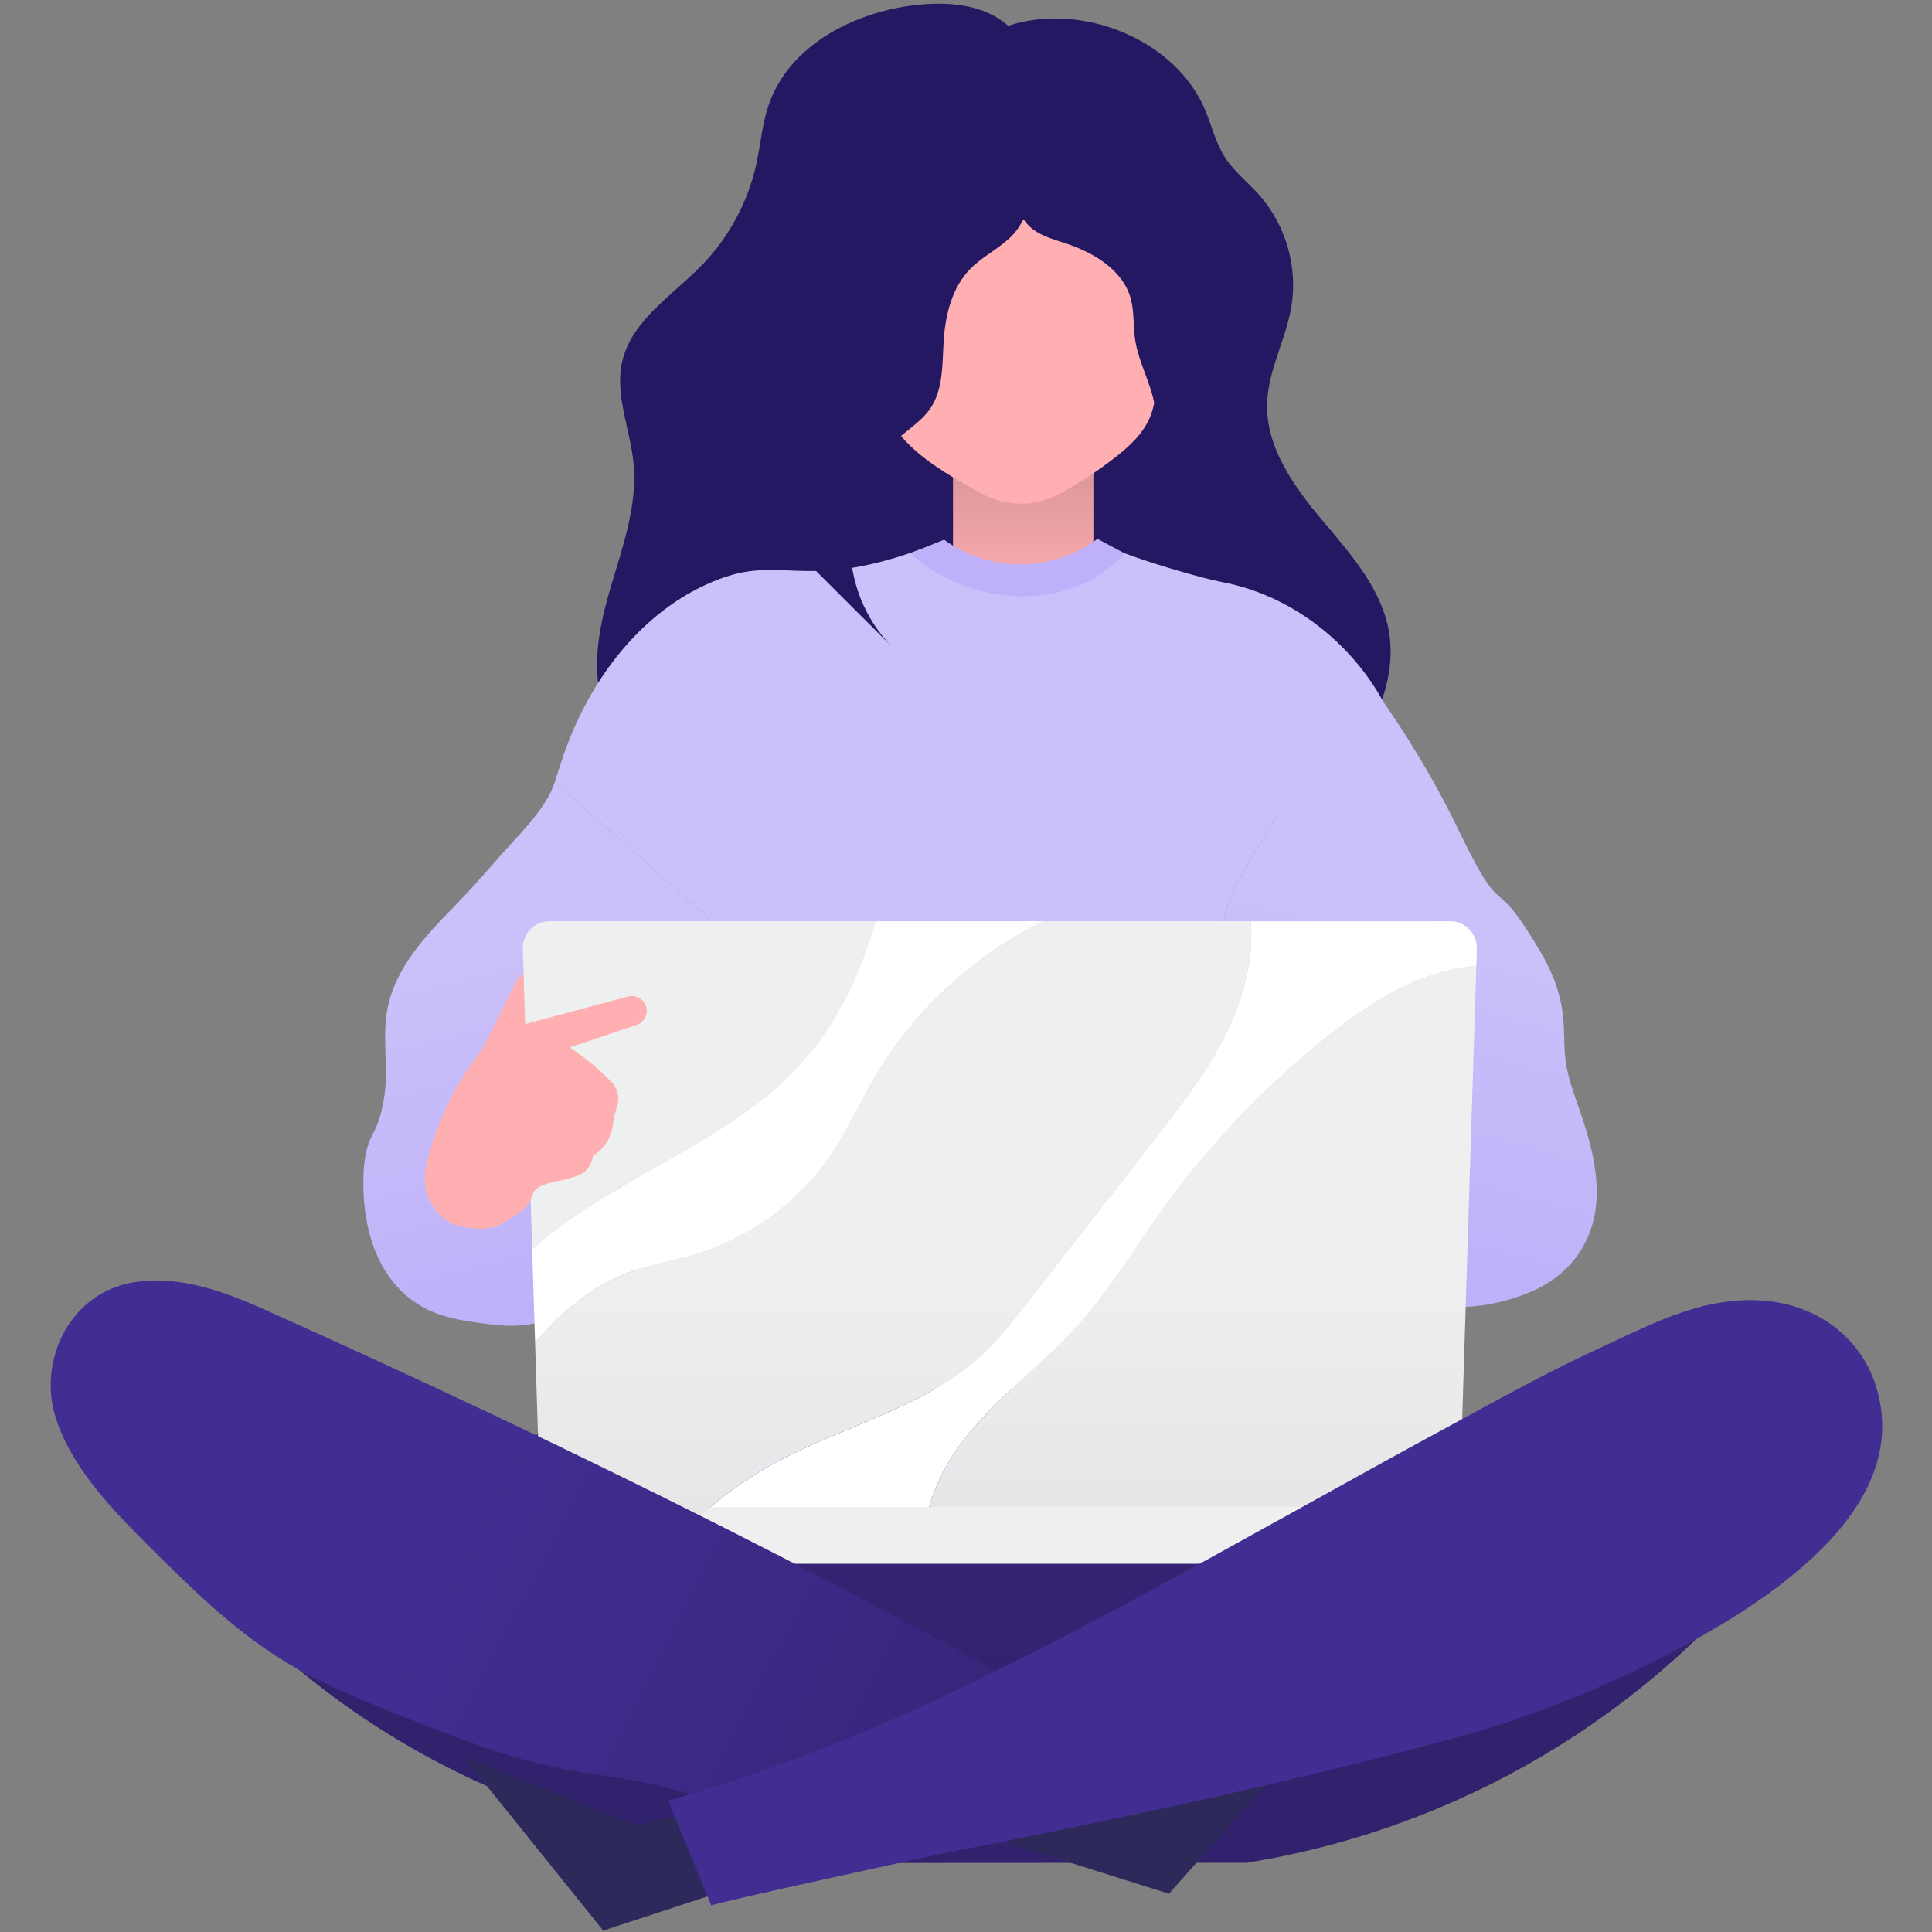 <svg xmlns="http://www.w3.org/2000/svg" xmlns:xlink="http://www.w3.org/1999/xlink" width="500" zoomAndPan="magnify" viewBox="0 0 375 375" height="500" preserveAspectRatio="xMidYMid meet" version="1.0"><rect x="0" y="0" width="375" height="375" fill="#808080" stroke="none"/><defs><clipPath id="a83f09462a"><path d="M 184.98 90.715 L 212.227 90.715 L 212.227 117.949 L 184.98 117.949 Z M 184.98 90.715 " clip-rule="nonzero"/></clipPath><clipPath id="86ece4c4c3"><path d="M 203.688 117.949 L 193.523 117.949 C 188.805 117.949 184.98 114.125 184.98 109.41 L 184.98 90.715 L 212.227 90.715 L 212.227 109.41 C 212.227 114.125 208.402 117.949 203.688 117.949 Z M 203.688 117.949 " clip-rule="nonzero"/></clipPath><clipPath id="13f8a1c7c5"><path d="M 203.688 117.949 L 193.523 117.949 C 188.805 117.949 184.98 114.125 184.98 109.41 L 184.98 90.715 L 212.227 90.715 L 212.227 109.41 C 212.227 114.125 208.402 117.949 203.688 117.949 " clip-rule="nonzero"/></clipPath><linearGradient x1="0.457" gradientTransform="matrix(0, 47.974, -47.999, 0, 198.605, 68.811)" y1="0" x2="1.024" gradientUnits="userSpaceOnUse" y2="0" id="18975bdaa8"><stop stop-opacity="1" stop-color="rgb(86.299%, 59.2%, 60.399%)" offset="0"/><stop stop-opacity="1" stop-color="rgb(86.485%, 59.2%, 60.399%)" offset="0.016"/><stop stop-opacity="1" stop-color="rgb(86.685%, 59.2%, 60.399%)" offset="0.031"/><stop stop-opacity="1" stop-color="rgb(86.888%, 59.389%, 60.588%)" offset="0.047"/><stop stop-opacity="1" stop-color="rgb(87.088%, 59.589%, 60.788%)" offset="0.062"/><stop stop-opacity="1" stop-color="rgb(87.292%, 59.599%, 60.799%)" offset="0.078"/><stop stop-opacity="1" stop-color="rgb(87.492%, 59.789%, 60.988%)" offset="0.094"/><stop stop-opacity="1" stop-color="rgb(87.646%, 59.988%, 61.188%)" offset="0.109"/><stop stop-opacity="1" stop-color="rgb(87.796%, 59.999%, 61.392%)" offset="0.125"/><stop stop-opacity="1" stop-color="rgb(87.987%, 60.187%, 61.592%)" offset="0.141"/><stop stop-opacity="1" stop-color="rgb(88.28%, 60.387%, 61.6%)" offset="0.148"/><stop stop-opacity="1" stop-color="rgb(88.487%, 60.399%, 61.6%)" offset="0.156"/><stop stop-opacity="1" stop-color="rgb(88.594%, 60.591%, 61.79%)" offset="0.172"/><stop stop-opacity="1" stop-color="rgb(88.786%, 60.791%, 61.99%)" offset="0.188"/><stop stop-opacity="1" stop-color="rgb(88.986%, 60.799%, 62.195%)" offset="0.203"/><stop stop-opacity="1" stop-color="rgb(89.191%, 60.989%, 62.395%)" offset="0.219"/><stop stop-opacity="1" stop-color="rgb(89.391%, 61.191%, 62.399%)" offset="0.234"/><stop stop-opacity="1" stop-color="rgb(89.594%, 61.394%, 62.544%)" offset="0.25"/><stop stop-opacity="1" stop-color="rgb(89.984%, 61.594%, 62.695%)" offset="0.266"/><stop stop-opacity="1" stop-color="rgb(90.189%, 61.6%, 62.793%)" offset="0.273"/><stop stop-opacity="1" stop-color="rgb(90.199%, 61.6%, 62.99%)" offset="0.281"/><stop stop-opacity="1" stop-color="rgb(90.393%, 61.794%, 63.097%)" offset="0.297"/><stop stop-opacity="1" stop-color="rgb(90.593%, 61.993%, 63.1%)" offset="0.312"/><stop stop-opacity="1" stop-color="rgb(90.692%, 62%, 63.191%)" offset="0.32"/><stop stop-opacity="1" stop-color="rgb(90.889%, 62%, 63.388%)" offset="0.328"/><stop stop-opacity="1" stop-color="rgb(90.996%, 62.192%, 63.496%)" offset="0.344"/><stop stop-opacity="1" stop-color="rgb(91.095%, 62.392%, 63.596%)" offset="0.352"/><stop stop-opacity="1" stop-color="rgb(91.296%, 62.399%, 63.795%)" offset="0.359"/><stop stop-opacity="1" stop-color="rgb(91.498%, 62.474%, 63.899%)" offset="0.367"/><stop stop-opacity="1" stop-color="rgb(91.695%, 62.621%, 63.899%)" offset="0.375"/><stop stop-opacity="1" stop-color="rgb(91.795%, 62.697%, 63.899%)" offset="0.391"/><stop stop-opacity="1" stop-color="rgb(91.895%, 62.7%, 63.994%)" offset="0.398"/><stop stop-opacity="1" stop-color="rgb(92.094%, 62.7%, 64.194%)" offset="0.406"/><stop stop-opacity="1" stop-color="rgb(92.2%, 62.895%, 64.299%)" offset="0.422"/><stop stop-opacity="1" stop-color="rgb(92.342%, 63.095%, 64.49%)" offset="0.438"/><stop stop-opacity="1" stop-color="rgb(92.491%, 63.1%, 64.69%)" offset="0.453"/><stop stop-opacity="1" stop-color="rgb(92.693%, 63.293%, 64.699%)" offset="0.469"/><stop stop-opacity="1" stop-color="rgb(92.992%, 63.493%, 64.796%)" offset="0.477"/><stop stop-opacity="1" stop-color="rgb(93.198%, 63.501%, 64.996%)" offset="0.484"/><stop stop-opacity="1" stop-color="rgb(93.3%, 63.602%, 65.099%)" offset="0.492"/><stop stop-opacity="1" stop-color="rgb(93.3%, 63.797%, 65.099%)" offset="0.5"/><stop stop-opacity="1" stop-color="rgb(93.494%, 63.898%, 65.292%)" offset="0.516"/><stop stop-opacity="1" stop-color="rgb(93.695%, 63.901%, 65.492%)" offset="0.531"/><stop stop-opacity="1" stop-color="rgb(93.8%, 64%, 65.5%)" offset="0.539"/><stop stop-opacity="1" stop-color="rgb(93.996%, 64.195%, 65.5%)" offset="0.547"/><stop stop-opacity="1" stop-color="rgb(94.096%, 64.296%, 65.692%)" offset="0.562"/><stop stop-opacity="1" stop-color="rgb(94.196%, 64.395%, 65.892%)" offset="0.57"/><stop stop-opacity="1" stop-color="rgb(94.397%, 64.595%, 65.9%)" offset="0.578"/><stop stop-opacity="1" stop-color="rgb(94.696%, 64.699%, 66.096%)" offset="0.594"/><stop stop-opacity="1" stop-color="rgb(94.899%, 64.703%, 66.295%)" offset="0.609"/><stop stop-opacity="1" stop-color="rgb(95.103%, 64.903%, 66.299%)" offset="0.625"/><stop stop-opacity="1" stop-color="rgb(95.299%, 65.099%, 66.495%)" offset="0.641"/><stop stop-opacity="1" stop-color="rgb(95.398%, 65.099%, 66.695%)" offset="0.648"/><stop stop-opacity="1" stop-color="rgb(95.598%, 65.102%, 66.702%)" offset="0.656"/><stop stop-opacity="1" stop-color="rgb(95.699%, 65.302%, 66.902%)" offset="0.672"/><stop stop-opacity="1" stop-color="rgb(95.894%, 65.498%, 67.097%)" offset="0.688"/><stop stop-opacity="1" stop-color="rgb(96.094%, 65.598%, 67.099%)" offset="0.695"/><stop stop-opacity="1" stop-color="rgb(96.101%, 65.797%, 67.102%)" offset="0.703"/><stop stop-opacity="1" stop-color="rgb(96.3%, 65.9%, 67.3%)" offset="0.719"/><stop stop-opacity="1" stop-color="rgb(96.599%, 65.9%, 67.497%)" offset="0.727"/><stop stop-opacity="1" stop-color="rgb(96.802%, 65.906%, 67.503%)" offset="0.734"/><stop stop-opacity="1" stop-color="rgb(96.901%, 66.106%, 67.654%)" offset="0.75"/><stop stop-opacity="1" stop-color="rgb(97%, 66.299%, 67.799%)" offset="0.758"/><stop stop-opacity="1" stop-color="rgb(97.195%, 66.299%, 67.799%)" offset="0.766"/><stop stop-opacity="1" stop-color="rgb(97.296%, 66.4%, 67.799%)" offset="0.773"/><stop stop-opacity="1" stop-color="rgb(97.302%, 66.6%, 67.804%)" offset="0.781"/><stop stop-opacity="1" stop-color="rgb(97.453%, 66.699%, 68.004%)" offset="0.812"/><stop stop-opacity="1" stop-color="rgb(97.699%, 66.8%, 68.199%)" offset="0.82"/><stop stop-opacity="1" stop-color="rgb(97.903%, 67%, 68.204%)" offset="0.828"/><stop stop-opacity="1" stop-color="rgb(98.204%, 67.099%, 68.404%)" offset="0.844"/><stop stop-opacity="1" stop-color="rgb(98.407%, 67.107%, 68.607%)" offset="0.859"/><stop stop-opacity="1" stop-color="rgb(98.607%, 67.307%, 68.806%)" offset="0.875"/><stop stop-opacity="1" stop-color="rgb(98.799%, 67.499%, 68.999%)" offset="0.891"/><stop stop-opacity="1" stop-color="rgb(98.903%, 67.577%, 68.999%)" offset="0.898"/><stop stop-opacity="1" stop-color="rgb(99.103%, 67.726%, 69.006%)" offset="0.906"/><stop stop-opacity="1" stop-color="rgb(99.202%, 67.799%, 69.206%)" offset="0.922"/><stop stop-opacity="1" stop-color="rgb(99.4%, 67.799%, 69.398%)" offset="0.938"/><stop stop-opacity="1" stop-color="rgb(99.698%, 67.9%, 69.499%)" offset="0.969"/><stop stop-opacity="1" stop-color="rgb(99.899%, 68.1%, 69.699%)" offset="1"/></linearGradient><clipPath id="d376f56b16"><path d="M 107.137 104 L 277 104 L 277 311 L 107.137 311 Z M 107.137 104 " clip-rule="nonzero"/></clipPath><clipPath id="84bc4f4778"><path d="M 256.191 220.621 C 254.473 206.988 245.902 203.266 240.836 192.512 C 234.535 179.145 237.512 175.832 244.945 163.059 C 250.957 152.727 259.531 144.234 268.547 136.293 C 262.109 124.5 250.445 115.477 237.195 112.977 C 233.906 112.359 224.523 109.715 218.242 107.371 C 213.309 105.527 215.309 106.523 213.047 104.613 C 211.738 105.766 205.672 109.82 197.688 109.895 C 189.863 109.969 184.613 105.91 183.242 104.781 C 181.129 105.699 177.93 106.992 173.941 108.207 C 155.676 113.75 151.047 108.102 139.66 112.383 C 125.68 117.641 115.516 130.387 110.199 144.336 C 109.266 146.793 108.461 149.293 107.676 151.801 L 137.562 178.191 C 123.512 202.84 120.582 209.906 120.586 223.812 C 120.586 239.25 124.199 243.363 125.441 274.895 L 126.273 309.852 L 268.016 310.426 C 268.016 310.426 266.641 308.082 269.25 295.449 C 272.965 277.504 275.117 262.734 276.363 253.008 C 268.664 249.016 259.375 242.465 256.863 232.199 C 255.75 227.645 256.879 226.066 256.191 220.621 Z M 256.191 220.621 " clip-rule="nonzero"/></clipPath><clipPath id="2717e2777d"><path d="M 256.191 220.621 C 254.473 206.988 245.902 203.266 240.836 192.512 C 234.535 179.145 237.512 175.832 244.945 163.059 C 250.957 152.727 259.531 144.234 268.547 136.293 C 262.109 124.5 250.445 115.477 237.195 112.977 C 233.906 112.359 224.523 109.715 218.242 107.371 C 213.309 105.527 215.309 106.523 213.047 104.613 C 211.738 105.766 205.672 109.82 197.688 109.895 C 189.863 109.969 184.613 105.91 183.242 104.781 C 181.129 105.699 177.93 106.992 173.941 108.207 C 155.676 113.75 151.047 108.102 139.66 112.383 C 125.68 117.641 115.516 130.387 110.199 144.336 C 109.266 146.793 108.461 149.293 107.676 151.801 L 137.562 178.191 C 123.512 202.84 120.582 209.906 120.586 223.812 C 120.586 239.25 124.199 243.363 125.441 274.895 L 126.273 309.852 L 268.016 310.426 C 268.016 310.426 266.641 308.082 269.25 295.449 C 272.965 277.504 275.117 262.734 276.363 253.008 C 268.664 249.016 259.375 242.465 256.863 232.199 C 255.75 227.645 256.879 226.066 256.191 220.621 " clip-rule="nonzero"/></clipPath><clipPath id="dc96a85ac6"><path d="M 274.23 85.77 L 84.66 107.219 L 109.812 329.27 L 299.379 307.82 Z M 274.23 85.77 " clip-rule="nonzero"/></clipPath><linearGradient x1="-3.393" gradientTransform="matrix(6.04, 53.326, -53.354, 6.037, 203.128, 277.087)" y1="0" x2="0.771" gradientUnits="userSpaceOnUse" y2="0" id="434c409be2"><stop stop-opacity="1" stop-color="rgb(79.599%, 75.699%, 98%)" offset="0"/><stop stop-opacity="1" stop-color="rgb(79.599%, 75.699%, 98%)" offset="0.5"/><stop stop-opacity="1" stop-color="rgb(79.599%, 75.699%, 98%)" offset="0.75"/><stop stop-opacity="1" stop-color="rgb(79.599%, 75.699%, 98%)" offset="0.812"/><stop stop-opacity="1" stop-color="rgb(79.591%, 75.691%, 98%)" offset="0.828"/><stop stop-opacity="1" stop-color="rgb(79.391%, 75.49%, 98%)" offset="0.836"/><stop stop-opacity="1" stop-color="rgb(79.199%, 75.099%, 98%)" offset="0.844"/><stop stop-opacity="1" stop-color="rgb(79.005%, 74.901%, 98%)" offset="0.852"/><stop stop-opacity="1" stop-color="rgb(78.792%, 74.699%, 98%)" offset="0.855"/><stop stop-opacity="1" stop-color="rgb(78.772%, 74.5%, 98%)" offset="0.859"/><stop stop-opacity="1" stop-color="rgb(78.586%, 74.49%, 98%)" offset="0.867"/><stop stop-opacity="1" stop-color="rgb(78.4%, 74.29%, 98%)" offset="0.875"/><stop stop-opacity="1" stop-color="rgb(78.204%, 73.904%, 98%)" offset="0.891"/><stop stop-opacity="1" stop-color="rgb(77.989%, 73.689%, 98%)" offset="0.898"/><stop stop-opacity="1" stop-color="rgb(77.783%, 73.483%, 98%)" offset="0.906"/><stop stop-opacity="1" stop-color="rgb(77.594%, 73.293%, 98%)" offset="0.914"/><stop stop-opacity="1" stop-color="rgb(77.444%, 73.093%, 98%)" offset="0.922"/><stop stop-opacity="1" stop-color="rgb(77.299%, 72.707%, 98%)" offset="0.938"/><stop stop-opacity="1" stop-color="rgb(77.1%, 72.498%, 97.8%)" offset="0.941"/><stop stop-opacity="1" stop-color="rgb(76.9%, 72.481%, 97.6%)" offset="0.945"/><stop stop-opacity="1" stop-color="rgb(76.892%, 72.339%, 97.6%)" offset="0.953"/><stop stop-opacity="1" stop-color="rgb(76.692%, 72.195%, 97.6%)" offset="0.961"/><stop stop-opacity="1" stop-color="rgb(76.5%, 71.999%, 97.6%)" offset="0.969"/><stop stop-opacity="1" stop-color="rgb(76.306%, 71.608%, 97.6%)" offset="0.977"/><stop stop-opacity="1" stop-color="rgb(76.105%, 71.393%, 97.6%)" offset="0.984"/><stop stop-opacity="1" stop-color="rgb(76.089%, 71.185%, 97.6%)" offset="0.992"/><stop stop-opacity="1" stop-color="rgb(75.89%, 70.999%, 97.6%)" offset="1"/></linearGradient><clipPath id="8f4c4186a4"><path d="M 237.363 136.109 L 309.961 136.109 L 309.961 254 L 237.363 254 Z M 237.363 136.109 " clip-rule="nonzero"/></clipPath><clipPath id="e1ae2a1e75"><path d="M 306.422 214.938 C 305.422 212.066 304.352 209.188 303.918 206.184 C 303.469 203.047 303.73 199.844 303.324 196.707 C 302.461 190.078 299.52 185.496 296.953 181.402 C 289.551 169.586 291.84 179.211 283.055 161.012 C 280.102 154.895 275.484 146.242 268.547 136.293 C 263.461 139.539 253.438 148.469 244.945 163.059 C 237.512 175.832 234.535 179.145 240.836 192.512 C 245.426 202.242 254.57 209.988 256.191 220.621 C 256.895 225.215 256.145 229.852 257.395 234.383 C 259.863 243.328 267.273 250.777 276.363 253.008 C 279.035 253.664 281.797 253.812 284.535 253.668 C 288.945 253.441 293.344 252.402 297.387 250.629 C 305.059 247.281 309.656 240.633 309.91 232.238 C 310.09 226.32 308.367 220.523 306.422 214.938 Z M 306.422 214.938 " clip-rule="nonzero"/></clipPath><clipPath id="2d6609d57f"><path d="M 306.422 214.938 C 305.422 212.066 304.352 209.188 303.918 206.184 C 303.469 203.047 303.73 199.844 303.324 196.707 C 302.461 190.078 299.52 185.496 296.953 181.402 C 289.551 169.586 291.84 179.211 283.055 161.012 C 280.102 154.895 275.484 146.242 268.547 136.293 C 263.461 139.539 253.438 148.469 244.945 163.059 C 237.512 175.832 234.535 179.145 240.836 192.512 C 245.426 202.242 254.57 209.988 256.191 220.621 C 256.895 225.215 256.145 229.852 257.395 234.383 C 259.863 243.328 267.273 250.777 276.363 253.008 C 279.035 253.664 281.797 253.812 284.535 253.668 C 288.945 253.441 293.344 252.402 297.387 250.629 C 305.059 247.281 309.656 240.633 309.91 232.238 C 310.09 226.32 308.367 220.523 306.422 214.938 " clip-rule="nonzero"/></clipPath><clipPath id="33df2d7365"><path d="M 205.691 246.254 L 305.23 272.332 L 338.93 143.848 L 239.395 117.77 Z M 205.691 246.254 " clip-rule="nonzero"/></clipPath><linearGradient x1="-0.202" gradientTransform="matrix(17.236, -65.718, 65.752, 17.227, 263.208, 246.41)" y1="0" x2="1.742" gradientUnits="userSpaceOnUse" y2="0" id="e81f18c00d"><stop stop-opacity="1" stop-color="rgb(74.5%, 69.398%, 97.6%)" offset="0"/><stop stop-opacity="1" stop-color="rgb(74.529%, 69.427%, 97.6%)" offset="0.125"/><stop stop-opacity="1" stop-color="rgb(74.657%, 69.557%, 97.6%)" offset="0.141"/><stop stop-opacity="1" stop-color="rgb(74.857%, 69.757%, 97.6%)" offset="0.156"/><stop stop-opacity="1" stop-color="rgb(75.128%, 70.052%, 97.6%)" offset="0.188"/><stop stop-opacity="1" stop-color="rgb(75.299%, 70.346%, 97.6%)" offset="0.203"/><stop stop-opacity="1" stop-color="rgb(75.323%, 70.547%, 97.6%)" offset="0.219"/><stop stop-opacity="1" stop-color="rgb(75.447%, 70.747%, 97.6%)" offset="0.234"/><stop stop-opacity="1" stop-color="rgb(75.648%, 70.947%, 97.6%)" offset="0.25"/><stop stop-opacity="1" stop-color="rgb(75.848%, 71.149%, 97.6%)" offset="0.266"/><stop stop-opacity="1" stop-color="rgb(76.048%, 71.349%, 97.6%)" offset="0.281"/><stop stop-opacity="1" stop-color="rgb(76.343%, 71.643%, 97.6%)" offset="0.312"/><stop stop-opacity="1" stop-color="rgb(76.718%, 72.034%, 97.6%)" offset="0.344"/><stop stop-opacity="1" stop-color="rgb(76.92%, 72.385%, 97.62%)" offset="0.375"/><stop stop-opacity="1" stop-color="rgb(77.04%, 72.639%, 97.739%)" offset="0.391"/><stop stop-opacity="1" stop-color="rgb(77.235%, 72.839%, 97.919%)" offset="0.406"/><stop stop-opacity="1" stop-color="rgb(77.48%, 73.134%, 98%)" offset="0.438"/><stop stop-opacity="1" stop-color="rgb(77.728%, 73.428%, 98%)" offset="0.453"/><stop stop-opacity="1" stop-color="rgb(77.93%, 73.628%, 98%)" offset="0.469"/><stop stop-opacity="1" stop-color="rgb(78.13%, 73.83%, 98%)" offset="0.484"/><stop stop-opacity="1" stop-color="rgb(78.314%, 74.03%, 98%)" offset="0.5"/><stop stop-opacity="1" stop-color="rgb(78.4%, 74.231%, 98%)" offset="0.516"/><stop stop-opacity="1" stop-color="rgb(78.415%, 74.431%, 98%)" offset="0.531"/><stop stop-opacity="1" stop-color="rgb(78.624%, 74.724%, 98%)" offset="0.562"/><stop stop-opacity="1" stop-color="rgb(78.92%, 75.02%, 98%)" offset="0.578"/><stop stop-opacity="1" stop-color="rgb(79.12%, 75.22%, 98%)" offset="0.594"/><stop stop-opacity="1" stop-color="rgb(79.41%, 75.51%, 98%)" offset="0.625"/><stop stop-opacity="1" stop-color="rgb(79.599%, 75.699%, 98%)" offset="0.75"/><stop stop-opacity="1" stop-color="rgb(79.599%, 75.699%, 98%)" offset="1"/></linearGradient><clipPath id="86b28e4c20"><path d="M 70.465 151.07 L 137.824 151.07 L 137.824 258 L 70.465 258 Z M 70.465 151.07 " clip-rule="nonzero"/></clipPath><clipPath id="881e17b07b"><path d="M 108.266 255.25 C 116.148 251.223 118.516 243.207 118.875 241.914 C 120.367 236.562 119.398 232.02 118.809 229.941 L 137.562 178.191 L 107.676 151.801 C 106.004 157.176 100.176 162.512 96.621 166.645 C 93.762 169.973 90.812 173.227 87.746 176.367 C 82.578 181.668 77.016 187.66 75.344 195.109 C 73.98 201.168 75.574 207.418 74.488 213.508 C 73.16 220.938 71.457 219.531 70.707 225.875 C 70.559 227.105 68.785 244.133 79.965 252.359 C 84.258 255.52 88.836 256.176 92.641 256.727 C 97.18 257.379 102.582 258.156 108.266 255.25 Z M 108.266 255.25 " clip-rule="nonzero"/></clipPath><clipPath id="ff95303ee4"><path d="M 108.266 255.25 C 116.148 251.223 118.516 243.207 118.875 241.914 C 120.367 236.562 119.398 232.02 118.809 229.941 L 137.562 178.191 L 107.676 151.801 C 106.004 157.176 100.176 162.512 96.621 166.645 C 93.762 169.973 90.812 173.227 87.746 176.367 C 82.578 181.668 77.016 187.66 75.344 195.109 C 73.98 201.168 75.574 207.418 74.488 213.508 C 73.16 220.938 71.457 219.531 70.707 225.875 C 70.559 227.105 68.785 244.133 79.965 252.359 C 84.258 255.52 88.836 256.176 92.641 256.727 C 97.18 257.379 102.582 258.156 108.266 255.25 " clip-rule="nonzero"/></clipPath><clipPath id="c785df7bbe"><path d="M 72.727 274.129 L 162.289 252.062 L 133.621 135.828 L 44.059 157.898 Z M 72.727 274.129 " clip-rule="nonzero"/></clipPath><linearGradient x1="-0.151" gradientTransform="matrix(-16.634, -67.441, 67.476, -16.625, 115.455, 252.663)" y1="0" x2="1.565" gradientUnits="userSpaceOnUse" y2="0" id="14e85a3890"><stop stop-opacity="1" stop-color="rgb(74.5%, 69.398%, 97.6%)" offset="0"/><stop stop-opacity="1" stop-color="rgb(74.5%, 69.398%, 97.6%)" offset="0.062"/><stop stop-opacity="1" stop-color="rgb(74.5%, 69.4%, 97.6%)" offset="0.094"/><stop stop-opacity="1" stop-color="rgb(74.5%, 69.504%, 97.6%)" offset="0.109"/><stop stop-opacity="1" stop-color="rgb(74.501%, 69.702%, 97.6%)" offset="0.125"/><stop stop-opacity="1" stop-color="rgb(74.605%, 69.8%, 97.6%)" offset="0.141"/><stop stop-opacity="1" stop-color="rgb(74.805%, 69.803%, 97.6%)" offset="0.156"/><stop stop-opacity="1" stop-color="rgb(75.099%, 70%, 97.6%)" offset="0.188"/><stop stop-opacity="1" stop-color="rgb(75.395%, 70.294%, 97.6%)" offset="0.203"/><stop stop-opacity="1" stop-color="rgb(75.595%, 70.496%, 97.6%)" offset="0.219"/><stop stop-opacity="1" stop-color="rgb(75.697%, 70.695%, 97.6%)" offset="0.234"/><stop stop-opacity="1" stop-color="rgb(75.699%, 70.897%, 97.6%)" offset="0.25"/><stop stop-opacity="1" stop-color="rgb(75.798%, 71.097%, 97.6%)" offset="0.266"/><stop stop-opacity="1" stop-color="rgb(75.998%, 71.298%, 97.6%)" offset="0.281"/><stop stop-opacity="1" stop-color="rgb(76.292%, 71.593%, 97.6%)" offset="0.312"/><stop stop-opacity="1" stop-color="rgb(76.494%, 71.887%, 97.6%)" offset="0.328"/><stop stop-opacity="1" stop-color="rgb(76.5%, 72.089%, 97.6%)" offset="0.344"/><stop stop-opacity="1" stop-color="rgb(76.695%, 72.194%, 97.6%)" offset="0.375"/><stop stop-opacity="1" stop-color="rgb(76.99%, 72.27%, 97.694%)" offset="0.391"/><stop stop-opacity="1" stop-color="rgb(77.191%, 72.418%, 97.891%)" offset="0.406"/><stop stop-opacity="1" stop-color="rgb(77.295%, 72.687%, 97.995%)" offset="0.438"/><stop stop-opacity="1" stop-color="rgb(77.367%, 72.98%, 98%)" offset="0.453"/><stop stop-opacity="1" stop-color="rgb(77.51%, 73.181%, 98%)" offset="0.469"/><stop stop-opacity="1" stop-color="rgb(77.684%, 73.381%, 98%)" offset="0.484"/><stop stop-opacity="1" stop-color="rgb(77.882%, 73.582%, 98%)" offset="0.5"/><stop stop-opacity="1" stop-color="rgb(78.082%, 73.782%, 98%)" offset="0.516"/><stop stop-opacity="1" stop-color="rgb(78.284%, 73.984%, 98%)" offset="0.531"/><stop stop-opacity="1" stop-color="rgb(78.392%, 74.278%, 98%)" offset="0.562"/><stop stop-opacity="1" stop-color="rgb(78.586%, 74.486%, 98%)" offset="0.594"/><stop stop-opacity="1" stop-color="rgb(78.874%, 74.586%, 98%)" offset="0.609"/><stop stop-opacity="1" stop-color="rgb(79.074%, 74.774%, 98%)" offset="0.625"/><stop stop-opacity="1" stop-color="rgb(79.187%, 74.976%, 98%)" offset="0.641"/><stop stop-opacity="1" stop-color="rgb(79.199%, 75.175%, 98%)" offset="0.656"/><stop stop-opacity="1" stop-color="rgb(79.382%, 75.471%, 98%)" offset="0.688"/><stop stop-opacity="1" stop-color="rgb(79.582%, 75.682%, 98%)" offset="0.75"/><stop stop-opacity="1" stop-color="rgb(79.599%, 75.699%, 98%)" offset="1"/></linearGradient><clipPath id="c851595523"><path d="M 176.742 104 L 218.652 104 L 218.652 115.914 L 176.742 115.914 Z M 176.742 104 " clip-rule="nonzero"/></clipPath><clipPath id="461917a0db"><path d="M 213.047 104.613 C 211.281 105.914 205.984 109.453 198.316 109.543 C 190.473 109.629 185.008 106.047 183.242 104.781 L 176.758 107.371 C 187.473 117.715 208.09 119.305 218.242 107.371 Z M 213.047 104.613 " clip-rule="nonzero"/></clipPath><clipPath id="f1cc9b43c1"><path d="M 213.047 104.613 C 211.281 105.914 205.984 109.453 198.316 109.543 C 190.473 109.629 185.008 106.047 183.242 104.781 L 176.758 107.371 C 187.473 117.715 208.09 119.305 218.242 107.371 L 213.047 104.613 " clip-rule="nonzero"/></clipPath><clipPath id="54f5e174e3"><path d="M 54.566 269.293 L 330.191 269.293 L 330.191 361.609 L 54.566 361.609 Z M 54.566 269.293 " clip-rule="nonzero"/></clipPath><clipPath id="dfb48f0d20"><path d="M 266.051 269.293 L 129.172 269.879 L 123.488 281.449 L 104.336 278.379 L 54.566 321.152 C 63.992 329.441 79.887 341.402 102.387 349.883 C 124.152 358.086 143.23 361.496 155.613 361.609 L 231.469 361.57 L 241.891 361.57 C 253.844 359.672 270.992 355.562 289.77 346.094 C 308.27 336.762 321.594 325.617 330.191 317.23 L 283.184 275.801 L 265.227 282.02 Z M 266.051 269.293 " clip-rule="nonzero"/></clipPath><clipPath id="613fa2b91e"><path d="M 266.051 269.293 L 129.172 269.879 L 123.488 281.449 L 104.336 278.379 L 54.566 321.152 C 63.992 329.441 79.887 341.402 102.387 349.883 C 124.152 358.086 143.23 361.496 155.613 361.609 L 231.469 361.57 L 241.891 361.57 C 253.844 359.672 270.992 355.562 289.77 346.094 C 308.27 336.762 321.594 325.617 330.191 317.23 L 283.184 275.801 L 265.227 282.02 L 266.051 269.293 " clip-rule="nonzero"/></clipPath><linearGradient x1="0.66" gradientTransform="matrix(0, 168.923, -169.012, 0, 192.378, 157.771)" y1="0" x2="1.207" gradientUnits="userSpaceOnUse" y2="0" id="549ac7ae3a"><stop stop-opacity="1" stop-color="rgb(21.599%, 14.899%, 47.8%)" offset="0"/><stop stop-opacity="1" stop-color="rgb(21.599%, 14.896%, 47.797%)" offset="0.031"/><stop stop-opacity="1" stop-color="rgb(21.599%, 14.697%, 47.647%)" offset="0.062"/><stop stop-opacity="1" stop-color="rgb(21.599%, 14.5%, 47.499%)" offset="0.094"/><stop stop-opacity="1" stop-color="rgb(21.498%, 14.499%, 47.398%)" offset="0.109"/><stop stop-opacity="1" stop-color="rgb(21.298%, 14.499%, 47.197%)" offset="0.125"/><stop stop-opacity="1" stop-color="rgb(21.199%, 14.499%, 46.996%)" offset="0.141"/><stop stop-opacity="1" stop-color="rgb(21.199%, 14.499%, 46.797%)" offset="0.156"/><stop stop-opacity="1" stop-color="rgb(21.199%, 14.499%, 46.7%)" offset="0.188"/><stop stop-opacity="1" stop-color="rgb(21.199%, 14.499%, 46.6%)" offset="0.203"/><stop stop-opacity="1" stop-color="rgb(21.199%, 14.499%, 46.4%)" offset="0.219"/><stop stop-opacity="1" stop-color="rgb(21.098%, 14.398%, 46.3%)" offset="0.234"/><stop stop-opacity="1" stop-color="rgb(20.898%, 14.198%, 46.298%)" offset="0.25"/><stop stop-opacity="1" stop-color="rgb(20.799%, 14.099%, 46.198%)" offset="0.266"/><stop stop-opacity="1" stop-color="rgb(20.799%, 14.099%, 45.996%)" offset="0.281"/><stop stop-opacity="1" stop-color="rgb(20.799%, 14.099%, 45.7%)" offset="0.312"/><stop stop-opacity="1" stop-color="rgb(20.799%, 14.099%, 45.502%)" offset="0.344"/><stop stop-opacity="1" stop-color="rgb(20.7%, 14.099%, 45.399%)" offset="0.359"/><stop stop-opacity="1" stop-color="rgb(20.5%, 14.099%, 45.2%)" offset="0.375"/><stop stop-opacity="1" stop-color="rgb(20.399%, 13.998%, 45.099%)" offset="0.391"/><stop stop-opacity="1" stop-color="rgb(20.399%, 13.799%, 45.097%)" offset="0.406"/><stop stop-opacity="1" stop-color="rgb(20.399%, 13.699%, 44.901%)" offset="0.438"/><stop stop-opacity="1" stop-color="rgb(20.302%, 13.699%, 44.606%)" offset="0.453"/><stop stop-opacity="1" stop-color="rgb(20.103%, 13.699%, 44.405%)" offset="0.469"/><stop stop-opacity="1" stop-color="rgb(20.001%, 13.699%, 44.301%)" offset="0.5"/><stop stop-opacity="1" stop-color="rgb(20%, 13.699%, 44.199%)" offset="0.516"/><stop stop-opacity="1" stop-color="rgb(20%, 13.698%, 43.999%)" offset="0.531"/><stop stop-opacity="1" stop-color="rgb(20%, 13.503%, 43.703%)" offset="0.562"/><stop stop-opacity="1" stop-color="rgb(19.902%, 13.303%, 43.503%)" offset="0.578"/><stop stop-opacity="1" stop-color="rgb(19.705%, 13.3%, 43.5%)" offset="0.594"/><stop stop-opacity="1" stop-color="rgb(19.601%, 13.3%, 43.401%)" offset="0.609"/><stop stop-opacity="1" stop-color="rgb(19.6%, 13.3%, 43.202%)" offset="0.625"/><stop stop-opacity="1" stop-color="rgb(19.6%, 13.3%, 43.1%)" offset="0.75"/><stop stop-opacity="1" stop-color="rgb(19.6%, 13.3%, 43.1%)" offset="1"/></linearGradient><clipPath id="e66c853015"><path d="M 179.254 187.477 L 286.555 187.477 L 286.555 299.715 L 179.254 299.715 Z M 179.254 187.477 " clip-rule="nonzero"/></clipPath><clipPath id="5e135c572e"><path d="M 257.16 201.551 C 244.695 211.562 233.641 223.332 224.43 236.398 C 219.586 243.27 215.227 250.523 209.637 256.805 C 203.082 264.172 194.961 270.047 188.586 277.574 C 183.316 283.793 179.254 291.742 179.363 299.715 L 283.051 299.715 L 286.555 187.477 C 283.031 187.773 279.531 188.617 276.227 189.867 C 269.223 192.516 262.996 196.863 257.16 201.551 Z M 257.16 201.551 " clip-rule="nonzero"/></clipPath><clipPath id="243f954b4a"><path d="M 257.16 201.551 C 244.695 211.562 233.641 223.332 224.43 236.398 C 219.586 243.27 215.227 250.523 209.637 256.805 C 203.082 264.172 194.961 270.047 188.586 277.574 C 183.316 283.793 179.254 291.742 179.363 299.715 L 283.051 299.715 L 286.555 187.477 C 283.031 187.773 279.531 188.617 276.227 189.867 C 269.223 192.516 262.996 196.863 257.16 201.551 " clip-rule="nonzero"/></clipPath><linearGradient x1="0.711" gradientTransform="matrix(0, -169.044, 169.133, 0, 232.957, 419.927)" y1="0" x2="1.375" gradientUnits="userSpaceOnUse" y2="0" id="384bde912f"><stop stop-opacity="1" stop-color="rgb(89.799%, 90.199%, 90.202%)" offset="0"/><stop stop-opacity="1" stop-color="rgb(89.799%, 90.199%, 90.303%)" offset="0.016"/><stop stop-opacity="1" stop-color="rgb(89.801%, 90.202%, 90.501%)" offset="0.031"/><stop stop-opacity="1" stop-color="rgb(89.999%, 90.401%, 90.599%)" offset="0.062"/><stop stop-opacity="1" stop-color="rgb(90.196%, 90.697%, 90.698%)" offset="0.078"/><stop stop-opacity="1" stop-color="rgb(90.199%, 90.898%, 90.898%)" offset="0.094"/><stop stop-opacity="1" stop-color="rgb(90.3%, 90.999%, 91.1%)" offset="0.109"/><stop stop-opacity="1" stop-color="rgb(90.501%, 91%, 91.299%)" offset="0.125"/><stop stop-opacity="1" stop-color="rgb(90.703%, 91.103%, 91.399%)" offset="0.141"/><stop stop-opacity="1" stop-color="rgb(90.901%, 91.304%, 91.402%)" offset="0.156"/><stop stop-opacity="1" stop-color="rgb(90.999%, 91.6%, 91.6%)" offset="0.188"/><stop stop-opacity="1" stop-color="rgb(91.098%, 91.797%, 91.797%)" offset="0.203"/><stop stop-opacity="1" stop-color="rgb(91.298%, 91.8%, 91.8%)" offset="0.219"/><stop stop-opacity="1" stop-color="rgb(91.499%, 91.899%, 91.899%)" offset="0.234"/><stop stop-opacity="1" stop-color="rgb(91.699%, 92.101%, 92.101%)" offset="0.25"/><stop stop-opacity="1" stop-color="rgb(91.801%, 92.349%, 92.349%)" offset="0.281"/><stop stop-opacity="1" stop-color="rgb(92%, 92.499%, 92.499%)" offset="0.312"/><stop stop-opacity="1" stop-color="rgb(92.271%, 92.598%, 92.598%)" offset="0.328"/><stop stop-opacity="1" stop-color="rgb(92.422%, 92.798%, 92.798%)" offset="0.344"/><stop stop-opacity="1" stop-color="rgb(92.5%, 92.9%, 92.9%)" offset="0.375"/><stop stop-opacity="1" stop-color="rgb(92.603%, 93.002%, 93.002%)" offset="0.391"/><stop stop-opacity="1" stop-color="rgb(92.804%, 93.204%, 93.204%)" offset="0.406"/><stop stop-opacity="1" stop-color="rgb(93.1%, 93.5%, 93.5%)" offset="0.438"/><stop stop-opacity="1" stop-color="rgb(93.297%, 93.697%, 93.697%)" offset="0.5"/><stop stop-opacity="1" stop-color="rgb(93.3%, 93.7%, 93.7%)" offset="1"/></linearGradient><clipPath id="7f584c56f2"><path d="M 101.152 178.75 L 170 178.75 L 170 243 L 101.152 243 Z M 101.152 178.75 " clip-rule="nonzero"/></clipPath><clipPath id="c8a498555d"><path d="M 130.852 224.543 C 140.047 219.305 149.215 213.617 156.168 205.641 C 162.836 197.996 167.133 188.586 169.961 178.805 L 106.66 178.805 C 103.734 178.805 101.387 181.23 101.477 184.156 L 103.297 242.496 C 103.594 242.227 103.895 241.961 104.199 241.695 C 112.191 234.762 121.652 229.785 130.852 224.543 Z M 130.852 224.543 " clip-rule="nonzero"/></clipPath><clipPath id="19600da988"><path d="M 130.852 224.543 C 140.047 219.305 149.215 213.617 156.168 205.641 C 162.836 197.996 167.133 188.586 169.961 178.805 L 106.66 178.805 C 103.734 178.805 101.387 181.23 101.477 184.156 L 103.297 242.496 C 103.594 242.227 103.895 241.961 104.199 241.695 C 112.191 234.762 121.652 229.785 130.852 224.543 " clip-rule="nonzero"/></clipPath><clipPath id="9b8884d363"><path d="M 103.863 178.805 L 243 178.805 L 243 299.715 L 103.863 299.715 Z M 103.863 178.805 " clip-rule="nonzero"/></clipPath><clipPath id="5529802c64"><path d="M 242.785 178.805 L 202.473 178.805 C 188.727 185.59 177.004 196.477 169.367 209.77 C 166.773 214.281 164.633 219.059 161.777 223.406 C 155.43 233.102 145.523 240.41 134.387 243.629 C 130.582 244.727 126.645 245.367 122.902 246.668 C 115.32 249.301 109.055 254.461 103.863 260.68 L 105.082 299.715 L 130.414 299.715 C 136.008 293.527 142.621 288.266 149.926 284.234 C 163.547 276.727 179.715 273.273 191.004 262.578 C 193.992 259.742 196.535 256.484 199.07 253.238 C 207.344 242.633 215.621 232.027 223.898 221.422 C 229.219 214.602 234.582 207.715 238.301 199.906 C 241.426 193.348 243.328 186.004 242.785 178.805 Z M 242.785 178.805 " clip-rule="nonzero"/></clipPath><clipPath id="3673cac57a"><path d="M 242.785 178.805 L 202.473 178.805 C 188.727 185.59 177.004 196.477 169.367 209.77 C 166.773 214.281 164.633 219.059 161.777 223.406 C 155.43 233.102 145.523 240.41 134.387 243.629 C 130.582 244.727 126.645 245.367 122.902 246.668 C 115.32 249.301 109.055 254.461 103.863 260.68 L 105.082 299.715 L 130.414 299.715 C 136.008 293.527 142.621 288.266 149.926 284.234 C 163.547 276.727 179.715 273.273 191.004 262.578 C 193.992 259.742 196.535 256.484 199.07 253.238 C 207.344 242.633 215.621 232.027 223.898 221.422 C 229.219 214.602 234.582 207.715 238.301 199.906 C 241.426 193.348 243.328 186.004 242.785 178.805 " clip-rule="nonzero"/></clipPath><linearGradient x1="0.711" gradientTransform="matrix(0, -169.044, 169.133, 0, 173.371, 419.928)" y1="0" x2="1.426" gradientUnits="userSpaceOnUse" y2="0" id="b3d9b87694"><stop stop-opacity="1" stop-color="rgb(89.799%, 90.199%, 90.202%)" offset="0"/><stop stop-opacity="1" stop-color="rgb(89.799%, 90.199%, 90.303%)" offset="0.016"/><stop stop-opacity="1" stop-color="rgb(89.803%, 90.202%, 90.501%)" offset="0.031"/><stop stop-opacity="1" stop-color="rgb(90.001%, 90.401%, 90.599%)" offset="0.062"/><stop stop-opacity="1" stop-color="rgb(90.297%, 90.697%, 90.698%)" offset="0.078"/><stop stop-opacity="1" stop-color="rgb(90.498%, 90.898%, 90.898%)" offset="0.094"/><stop stop-opacity="1" stop-color="rgb(90.599%, 90.999%, 91.1%)" offset="0.109"/><stop stop-opacity="1" stop-color="rgb(90.601%, 91%, 91.299%)" offset="0.125"/><stop stop-opacity="1" stop-color="rgb(90.703%, 91.103%, 91.399%)" offset="0.141"/><stop stop-opacity="1" stop-color="rgb(90.904%, 91.304%, 91.402%)" offset="0.156"/><stop stop-opacity="1" stop-color="rgb(91.103%, 91.502%, 91.502%)" offset="0.172"/><stop stop-opacity="1" stop-color="rgb(91.298%, 91.698%, 91.698%)" offset="0.188"/><stop stop-opacity="1" stop-color="rgb(91.397%, 91.898%, 91.898%)" offset="0.203"/><stop stop-opacity="1" stop-color="rgb(91.399%, 92.099%, 92.099%)" offset="0.219"/><stop stop-opacity="1" stop-color="rgb(91.501%, 92.2%, 92.2%)" offset="0.234"/><stop stop-opacity="1" stop-color="rgb(91.702%, 92.2%, 92.2%)" offset="0.25"/><stop stop-opacity="1" stop-color="rgb(91.904%, 92.278%, 92.278%)" offset="0.266"/><stop stop-opacity="1" stop-color="rgb(92.104%, 92.43%, 92.43%)" offset="0.281"/><stop stop-opacity="1" stop-color="rgb(92.351%, 92.702%, 92.702%)" offset="0.312"/><stop stop-opacity="1" stop-color="rgb(92.499%, 92.899%, 92.899%)" offset="0.344"/><stop stop-opacity="1" stop-color="rgb(92.601%, 93.001%, 93.001%)" offset="0.359"/><stop stop-opacity="1" stop-color="rgb(92.801%, 93.201%, 93.201%)" offset="0.375"/><stop stop-opacity="1" stop-color="rgb(92.999%, 93.399%, 93.399%)" offset="0.438"/><stop stop-opacity="1" stop-color="rgb(93.199%, 93.599%, 93.599%)" offset="0.5"/><stop stop-opacity="1" stop-color="rgb(93.3%, 93.7%, 93.7%)" offset="1"/></linearGradient><clipPath id="e29e715e53"><path d="M 9.844 248.316 L 226.887 248.316 L 226.887 359.77 L 9.844 359.77 Z M 9.844 248.316 " clip-rule="nonzero"/></clipPath><clipPath id="d4f35c8805"><path d="M 226.551 343.113 C 169.531 309.91 111.223 280.996 51.039 254.055 C 42.793 250.363 33.695 247.199 24.863 249.113 C 13.332 251.609 7.363 264.297 10.82 275.207 C 11.809 278.324 13.312 281.27 15.07 284.02 C 18.738 289.75 23.488 294.707 28.289 299.492 C 36.707 307.891 45.234 316.375 55.391 322.562 C 62.641 326.98 70.578 330.137 78.469 333.273 C 88.477 337.246 98.559 341.246 109.125 343.312 C 114.609 344.387 120.188 344.93 125.648 346.09 C 131.863 347.406 137.883 349.504 144.047 351.035 C 152.816 353.215 161.824 354.23 170.801 355.238 C 183.125 356.625 195.453 358.012 207.781 359.395 Z M 226.551 343.113 " clip-rule="nonzero"/></clipPath><clipPath id="969a92fd7c"><path d="M 226.551 343.113 C 169.531 309.91 111.223 280.996 51.039 254.055 C 42.793 250.363 33.695 247.199 24.863 249.113 C 13.332 251.609 7.363 264.297 10.82 275.207 C 11.809 278.324 13.312 281.27 15.07 284.02 C 18.738 289.75 23.488 294.707 28.289 299.492 C 36.707 307.891 45.234 316.375 55.391 322.562 C 62.641 326.98 70.578 330.137 78.469 333.273 C 88.477 337.246 98.559 341.246 109.125 343.312 C 114.609 344.387 120.188 344.93 125.648 346.09 C 131.863 347.406 137.883 349.504 144.047 351.035 C 152.816 353.215 161.824 354.23 170.801 355.238 C 183.125 356.625 195.453 358.012 207.781 359.395 L 226.551 343.113 " clip-rule="nonzero"/></clipPath><clipPath id="fd414e2d05"><path d="M 57.426 157.539 L -36.625 334.762 L 178.969 449.055 L 273.016 271.832 Z M 57.426 157.539 " clip-rule="nonzero"/></clipPath><linearGradient x1="-0.559" gradientTransform="matrix(142.99, 75.803, -75.843, 142.914, 83.867, 301.905)" y1="0" x2="0.945" gradientUnits="userSpaceOnUse" y2="0" id="fa65754090"><stop stop-opacity="1" stop-color="rgb(25.899%, 17.599%, 57.3%)" offset="0"/><stop stop-opacity="1" stop-color="rgb(25.899%, 17.599%, 57.3%)" offset="0.25"/><stop stop-opacity="1" stop-color="rgb(25.899%, 17.599%, 57.285%)" offset="0.375"/><stop stop-opacity="1" stop-color="rgb(25.888%, 17.599%, 57.083%)" offset="0.391"/><stop stop-opacity="1" stop-color="rgb(25.688%, 17.586%, 56.88%)" offset="0.406"/><stop stop-opacity="1" stop-color="rgb(25.499%, 17.435%, 56.668%)" offset="0.422"/><stop stop-opacity="1" stop-color="rgb(25.499%, 17.299%, 56.377%)" offset="0.43"/><stop stop-opacity="1" stop-color="rgb(25.49%, 17.299%, 56.18%)" offset="0.438"/><stop stop-opacity="1" stop-color="rgb(25.378%, 17.299%, 55.978%)" offset="0.445"/><stop stop-opacity="1" stop-color="rgb(25.186%, 17.299%, 55.771%)" offset="0.453"/><stop stop-opacity="1" stop-color="rgb(25.089%, 17.288%, 55.473%)" offset="0.469"/><stop stop-opacity="1" stop-color="rgb(24.889%, 17.088%, 55.089%)" offset="0.484"/><stop stop-opacity="1" stop-color="rgb(24.699%, 16.899%, 54.886%)" offset="0.5"/><stop stop-opacity="1" stop-color="rgb(24.69%, 16.899%, 54.678%)" offset="0.516"/><stop stop-opacity="1" stop-color="rgb(24.579%, 16.899%, 54.379%)" offset="0.523"/><stop stop-opacity="1" stop-color="rgb(24.387%, 16.884%, 54.172%)" offset="0.531"/><stop stop-opacity="1" stop-color="rgb(24.3%, 16.684%, 53.874%)" offset="0.547"/><stop stop-opacity="1" stop-color="rgb(24.294%, 16.499%, 53.484%)" offset="0.562"/><stop stop-opacity="1" stop-color="rgb(24.184%, 16.499%, 53.185%)" offset="0.57"/><stop stop-opacity="1" stop-color="rgb(23.99%, 16.486%, 52.977%)" offset="0.578"/><stop stop-opacity="1" stop-color="rgb(23.891%, 16.286%, 52.687%)" offset="0.594"/><stop stop-opacity="1" stop-color="rgb(23.691%, 16.1%, 52.339%)" offset="0.625"/><stop stop-opacity="1" stop-color="rgb(23.492%, 16.093%, 51.984%)" offset="0.641"/><stop stop-opacity="1" stop-color="rgb(23.384%, 15.984%, 51.685%)" offset="0.648"/><stop stop-opacity="1" stop-color="rgb(23.189%, 15.79%, 51.477%)" offset="0.656"/><stop stop-opacity="1" stop-color="rgb(23.099%, 15.7%, 51.18%)" offset="0.672"/><stop stop-opacity="1" stop-color="rgb(23.096%, 15.7%, 50.789%)" offset="0.688"/><stop stop-opacity="1" stop-color="rgb(22.989%, 15.7%, 50.49%)" offset="0.695"/><stop stop-opacity="1" stop-color="rgb(22.792%, 15.689%, 50.293%)" offset="0.703"/><stop stop-opacity="1" stop-color="rgb(22.694%, 15.489%, 50.194%)" offset="0.719"/><stop stop-opacity="1" stop-color="rgb(22.614%, 15.3%, 50.084%)" offset="0.727"/><stop stop-opacity="1" stop-color="rgb(22.467%, 15.3%, 49.876%)" offset="0.734"/><stop stop-opacity="1" stop-color="rgb(22.4%, 15.3%, 49.579%)" offset="0.75"/><stop stop-opacity="1" stop-color="rgb(22.397%, 15.297%, 49.188%)" offset="0.766"/><stop stop-opacity="1" stop-color="rgb(22.29%, 15.19%, 48.889%)" offset="0.773"/><stop stop-opacity="1" stop-color="rgb(22.092%, 14.992%, 48.682%)" offset="0.781"/><stop stop-opacity="1" stop-color="rgb(21.999%, 14.899%, 48.389%)" offset="0.812"/><stop stop-opacity="1" stop-color="rgb(21.895%, 14.899%, 48.096%)" offset="0.82"/><stop stop-opacity="1" stop-color="rgb(21.695%, 14.891%, 47.89%)" offset="0.828"/><stop stop-opacity="1" stop-color="rgb(21.596%, 14.691%, 47.641%)" offset="0.844"/><stop stop-opacity="1" stop-color="rgb(21.49%, 14.499%, 47.389%)" offset="0.852"/><stop stop-opacity="1" stop-color="rgb(21.292%, 14.499%, 47.182%)" offset="0.859"/><stop stop-opacity="1" stop-color="rgb(21.199%, 14.499%, 46.884%)" offset="0.875"/><stop stop-opacity="1" stop-color="rgb(21.199%, 14.499%, 46.494%)" offset="0.891"/><stop stop-opacity="1" stop-color="rgb(21.095%, 14.395%, 46.194%)" offset="0.898"/><stop stop-opacity="1" stop-color="rgb(20.895%, 14.195%, 45.995%)" offset="0.906"/><stop stop-opacity="1" stop-color="rgb(20.799%, 14.099%, 45.897%)" offset="0.922"/><stop stop-opacity="1" stop-color="rgb(20.799%, 14.099%, 45.699%)" offset="0.938"/><stop stop-opacity="1" stop-color="rgb(20.697%, 14.099%, 45.401%)" offset="0.945"/><stop stop-opacity="1" stop-color="rgb(20.497%, 14.095%, 45.193%)" offset="0.953"/><stop stop-opacity="1" stop-color="rgb(20.399%, 13.895%, 44.894%)" offset="0.969"/><stop stop-opacity="1" stop-color="rgb(20.296%, 13.699%, 44.595%)" offset="0.977"/><stop stop-opacity="1" stop-color="rgb(20.096%, 13.699%, 44.388%)" offset="0.984"/><stop stop-opacity="1" stop-color="rgb(20%, 13.699%, 44.092%)" offset="1"/></linearGradient><clipPath id="3fb6d8f2eb"><path d="M 129.59 252.055 L 365.344 252.055 L 365.344 370 L 129.59 370 Z M 129.59 252.055 " clip-rule="nonzero"/></clipPath><clipPath id="bdd1b20b8f"><path d="M 138.059 369.863 C 137.922 369.531 181.66 360 184.957 359.359 C 216.605 353.195 248.25 346.438 279.414 338.129 C 294.938 334.156 310.434 328.062 324.641 320.617 C 342.328 311.352 371.707 293.09 364.113 269.02 C 360.984 259.098 352.074 253.043 341.844 252.418 C 330.047 251.695 320.109 257.246 309.801 261.988 C 300.004 266.496 290.508 271.828 281.027 276.957 C 260.66 287.98 240.547 299.465 220.141 310.422 C 202.438 319.926 184.512 329.148 165.938 336.852 C 156.715 340.68 144.508 345.266 129.707 349.527 C 129.707 349.527 138.051 369.855 138.059 369.863 Z M 138.059 369.863 " clip-rule="nonzero"/></clipPath><clipPath id="79b220b6a9"><path d="M 138.059 369.863 C 137.922 369.531 181.66 360 184.957 359.359 C 216.605 353.195 248.25 346.438 279.414 338.129 C 294.938 334.156 310.434 328.062 324.641 320.617 C 342.328 311.352 371.707 293.09 364.113 269.02 C 360.984 259.098 352.074 253.043 341.844 252.418 C 330.047 251.695 320.109 257.246 309.801 261.988 C 300.004 266.496 290.508 271.828 281.027 276.957 C 260.66 287.98 240.547 299.465 220.141 310.422 C 202.438 319.926 184.512 329.148 165.938 336.852 C 156.715 340.68 144.508 345.266 129.707 349.527 C 129.707 349.527 138.051 369.855 138.059 369.863 " clip-rule="nonzero"/></clipPath><clipPath id="e1a9fa1a0a"><path d="M 231.246 135.07 L 71.16 318.945 L 263.809 486.488 L 423.891 302.613 Z M 231.246 135.07 " clip-rule="nonzero"/></clipPath><linearGradient x1="-2.881" gradientTransform="matrix(61.525, 53.507, -53.535, 61.492, 326.988, 383.18)" y1="0" x2="0.248" gradientUnits="userSpaceOnUse" y2="0" id="88cf82a2d7"><stop stop-opacity="1" stop-color="rgb(25.899%, 17.599%, 57.3%)" offset="0"/><stop stop-opacity="1" stop-color="rgb(25.899%, 17.599%, 57.3%)" offset="0.5"/><stop stop-opacity="1" stop-color="rgb(25.899%, 17.599%, 57.3%)" offset="0.75"/><stop stop-opacity="1" stop-color="rgb(25.899%, 17.599%, 57.3%)" offset="0.875"/><stop stop-opacity="1" stop-color="rgb(25.899%, 17.599%, 57.3%)" offset="0.906"/><stop stop-opacity="1" stop-color="rgb(25.899%, 17.599%, 57.297%)" offset="0.922"/><stop stop-opacity="1" stop-color="rgb(25.899%, 17.599%, 57.098%)" offset="0.93"/><stop stop-opacity="1" stop-color="rgb(25.705%, 17.599%, 56.9%)" offset="0.938"/><stop stop-opacity="1" stop-color="rgb(25.505%, 17.448%, 56.685%)" offset="0.941"/><stop stop-opacity="1" stop-color="rgb(25.499%, 17.299%, 56.473%)" offset="0.945"/><stop stop-opacity="1" stop-color="rgb(25.49%, 17.299%, 56.277%)" offset="0.953"/><stop stop-opacity="1" stop-color="rgb(25.29%, 17.294%, 55.887%)" offset="0.961"/><stop stop-opacity="1" stop-color="rgb(25.099%, 17.096%, 55.496%)" offset="0.969"/><stop stop-opacity="1" stop-color="rgb(24.905%, 16.901%, 55.107%)" offset="0.977"/><stop stop-opacity="1" stop-color="rgb(24.706%, 16.899%, 54.691%)" offset="0.98"/><stop stop-opacity="1" stop-color="rgb(24.699%, 16.899%, 54.471%)" offset="0.984"/><stop stop-opacity="1" stop-color="rgb(24.69%, 16.89%, 54.285%)" offset="0.992"/><stop stop-opacity="1" stop-color="rgb(24.49%, 16.69%, 54.099%)" offset="1"/></linearGradient></defs><path fill="#241862" d="M 195.676 5.004 C 209.922 0.305 228.281 7.645 233.988 21.516 C 235.23 24.531 235.992 27.781 237.754 30.527 C 239.531 33.293 242.195 35.352 244.379 37.805 C 249.582 43.641 251.953 51.891 250.641 59.598 C 249.555 65.973 246.121 71.898 245.945 78.367 C 245.723 86.93 251.195 94.496 256.707 101.051 C 262.223 107.605 268.281 114.402 269.641 122.859 C 270.715 129.574 268.594 136.461 265.266 142.391 C 261.254 149.539 255.453 155.68 248.539 160.086 L 135.152 148.148 C 127.578 150.582 119.395 144.297 117 136.715 C 114.602 129.137 116.465 120.914 118.738 113.297 C 121.012 105.68 123.723 97.902 122.977 89.988 C 122.348 83.32 119.27 76.688 120.777 70.156 C 122.629 62.137 130.543 57.336 136.273 51.426 C 141.512 46.031 145.203 39.156 146.812 31.812 C 147.641 28.031 147.93 24.109 149.176 20.441 C 153.145 8.723 166.027 2.125 178.344 0.914 C 184.426 0.316 191.113 0.934 195.676 5.004 " fill-opacity="1" fill-rule="nonzero"/><g clip-path="url(#a83f09462a)"><g clip-path="url(#86ece4c4c3)"><g clip-path="url(#13f8a1c7c5)"><path fill="url(#18975bdaa8)" d="M 212.227 90.715 L 184.98 90.715 L 184.98 117.949 L 212.227 117.949 Z M 212.227 90.715 " fill-rule="nonzero"/></g></g></g><g clip-path="url(#d376f56b16)"><g clip-path="url(#84bc4f4778)"><g clip-path="url(#2717e2777d)"><g clip-path="url(#dc96a85ac6)"><path fill="url(#434c409be2)" d="M 274.23 85.77 L 84.66 107.219 L 109.812 329.27 L 299.379 307.82 Z M 274.23 85.77 " fill-rule="nonzero"/></g></g></g></g><g clip-path="url(#8f4c4186a4)"><g clip-path="url(#e1ae2a1e75)"><g clip-path="url(#2d6609d57f)"><g clip-path="url(#33df2d7365)"><path fill="url(#e81f18c00d)" d="M 208.523 246.254 L 305.293 271.609 L 338.801 143.848 L 242.031 118.496 Z M 208.523 246.254 " fill-rule="nonzero"/></g></g></g></g><g clip-path="url(#86b28e4c20)"><g clip-path="url(#881e17b07b)"><g clip-path="url(#ff95303ee4)"><g clip-path="url(#c785df7bbe)"><path fill="url(#14e85a3890)" d="M 74.309 273.621 L 162.262 251.953 L 133.719 136.219 L 45.766 157.887 Z M 74.309 273.621 " fill-rule="nonzero"/></g></g></g></g><path fill="#ffaeb2" d="M 172.855 47.852 C 172.574 51.027 172.32 79.996 173.75 82.844 C 174.43 84.191 175.449 85.344 176.535 86.395 C 180.547 90.285 185.5 93.027 190.391 95.723 C 190.418 95.738 190.445 95.754 190.469 95.766 C 195.176 98.379 200.871 98.453 205.602 95.891 C 209.359 93.852 212.949 91.508 216.324 88.887 C 219.105 86.727 221.824 84.266 223.195 81.027 C 224.012 79.086 224.301 76.969 224.449 74.867 C 224.695 71.391 224.57 41.168 224.078 37.715 L 172.855 47.852 " fill-opacity="1" fill-rule="nonzero"/><path fill="#241862" d="M 198.789 37.715 C 200.023 40.68 198.262 44.102 195.898 46.273 C 193.527 48.449 190.559 49.906 188.312 52.207 C 184.812 55.797 183.516 61.004 183.18 66.008 C 182.871 70.578 183.148 75.527 180.559 79.309 C 179.035 81.531 176.711 83.043 174.676 84.809 C 168.91 89.816 165.348 97.27 165.07 104.895 C 164.801 112.523 167.82 120.211 173.215 125.613 L 149.391 101.844 L 157.211 64.547 L 166.094 25.121 L 198.789 37.715 " fill-opacity="1" fill-rule="nonzero"/><path fill="#241862" d="M 197.844 38.941 C 197.453 41.176 198.887 43.395 200.75 44.691 C 202.613 45.984 204.855 46.574 207.008 47.293 C 212.375 49.09 217.887 52.398 219.441 57.84 C 220.176 60.418 219.922 63.164 220.309 65.812 C 221 70.57 223.73 74.867 224.262 79.645 C 224.836 84.844 222.758 89.914 221.66 95.027 C 220.559 100.137 220.754 106.234 224.738 109.629 L 232.551 85.863 L 232.551 31.516 L 197.844 38.941 " fill-opacity="1" fill-rule="nonzero"/><g clip-path="url(#c851595523)"><g clip-path="url(#461917a0db)"><g clip-path="url(#f1cc9b43c1)"><path fill="#beb1f9" d="M 224.246 107.719 L 185.531 87.684 L 170.754 116.199 L 209.469 136.238 Z M 224.246 107.719 " fill-opacity="1" fill-rule="nonzero"/></g></g></g><g clip-path="url(#54f5e174e3)"><g clip-path="url(#dfb48f0d20)"><g clip-path="url(#613fa2b91e)"><path fill="url(#549ac7ae3a)" d="M 330.191 269.293 L 54.566 269.293 L 54.566 361.609 L 330.191 361.609 Z M 330.191 269.293 " fill-rule="nonzero"/></g></g></g><path fill="#ffaeb2" d="M 93.336 204.203 L 100.188 190.531 C 101.094 188.734 103.164 187.852 105.09 188.453 C 107.207 189.113 108.418 191.34 107.82 193.477 L 106.133 199.504 L 93.336 204.203 " fill-opacity="1" fill-rule="nonzero"/><g clip-path="url(#e66c853015)"><g clip-path="url(#5e135c572e)"><g clip-path="url(#243f954b4a)"><path fill="url(#384bde912f)" d="M 179.254 299.715 L 286.555 299.715 L 286.555 187.477 L 179.254 187.477 Z M 179.254 299.715 " fill-rule="nonzero"/></g></g></g><path fill="#ffffff" d="M 281.473 178.805 L 242.785 178.805 C 243.328 186.004 241.426 193.344 238.301 199.906 C 234.582 207.715 229.219 214.602 223.898 221.422 C 215.621 232.027 207.344 242.633 199.07 253.238 C 196.535 256.484 193.992 259.742 191.004 262.578 C 179.715 273.273 163.547 276.727 149.926 284.234 C 142.621 288.266 136.008 293.527 130.414 299.715 L 179.363 299.715 C 179.254 291.742 183.316 283.793 188.586 277.574 C 194.961 270.047 203.082 264.172 209.637 256.805 C 215.227 250.523 219.586 243.27 224.43 236.398 C 233.641 223.332 244.695 211.562 257.16 201.551 C 262.996 196.863 269.223 192.516 276.227 189.867 C 279.531 188.617 283.031 187.773 286.555 187.477 L 286.656 184.156 C 286.746 181.23 284.398 178.805 281.473 178.805 " fill-opacity="1" fill-rule="nonzero"/><path fill="#eeefef" d="M 280.059 303.531 L 107.93 303.531 C 105.719 303.531 103.93 301.742 103.93 299.535 L 103.93 296.531 C 103.93 294.328 105.719 292.535 107.93 292.535 L 280.059 292.535 C 282.266 292.535 284.059 294.328 284.059 296.531 L 284.059 299.535 C 284.059 301.742 282.266 303.531 280.059 303.531 " fill-opacity="1" fill-rule="nonzero"/><g clip-path="url(#7f584c56f2)"><g clip-path="url(#c8a498555d)"><g clip-path="url(#19600da988)"><path fill="#eeefef" d="M 101.387 242.496 L 169.961 242.496 L 169.961 178.805 L 101.387 178.805 Z M 101.387 242.496 " fill-opacity="1" fill-rule="nonzero"/></g></g></g><g clip-path="url(#9b8884d363)"><g clip-path="url(#5529802c64)"><g clip-path="url(#3673cac57a)"><path fill="url(#b3d9b87694)" d="M 103.863 299.715 L 243.328 299.715 L 243.328 178.805 L 103.863 178.805 Z M 103.863 299.715 " fill-rule="nonzero"/></g></g></g><path fill="#ffffff" d="M 122.902 246.668 C 126.645 245.367 130.582 244.727 134.387 243.629 C 145.523 240.41 155.43 233.102 161.777 223.406 C 164.633 219.059 166.773 214.281 169.367 209.77 C 177.004 196.477 188.727 185.59 202.473 178.805 L 169.961 178.805 C 167.133 188.586 162.836 197.996 156.168 205.641 C 149.215 213.617 140.047 219.305 130.852 224.543 C 121.652 229.785 112.191 234.762 104.199 241.695 C 103.895 241.961 103.594 242.227 103.297 242.496 L 103.863 260.68 C 109.055 254.461 115.32 249.301 122.902 246.668 " fill-opacity="1" fill-rule="nonzero"/><path fill="#ffaeb2" d="M 100.07 199.273 C 107.531 197.297 115.137 195.215 121.918 193.43 C 123.777 192.941 125.578 194.367 125.527 196.285 C 125.496 197.496 124.711 198.555 123.562 198.938 L 100.688 206.641 L 100.07 199.273 " fill-opacity="1" fill-rule="nonzero"/><path fill="#ffaeb2" d="M 87.461 237.391 C 83.617 235.301 81.711 230.84 82.656 226.57 C 83.691 221.898 85.945 214.766 90.812 207.523 C 93.43 203.621 96.398 200.27 99.199 199.527 C 99.957 199.324 100.93 199.066 102.059 198.766 L 104.867 200.094 C 109.637 202.348 113.988 205.387 117.75 209.078 L 118.633 209.941 C 119.844 211.137 120.305 212.895 119.832 214.523 L 119.199 216.684 L 118.875 218.77 C 118.504 221.102 117.109 223.145 115.07 224.336 C 114.891 226.242 113.551 227.84 111.711 228.355 L 109.043 229.098 C 109.043 229.098 104.105 229.738 103.512 231.582 C 102.383 235.094 100.109 235.773 97.965 237.219 C 96.309 238.332 93.391 239.242 87.953 237.645 C 87.789 237.566 87.621 237.48 87.461 237.391 " fill-opacity="1" fill-rule="nonzero"/><g clip-path="url(#e29e715e53)"><g clip-path="url(#d4f35c8805)"><g clip-path="url(#969a92fd7c)"><g clip-path="url(#fd414e2d05)"><path fill="url(#fa65754090)" d="M 57.426 158.656 L -36.164 335.008 L 178.969 449.055 L 272.555 272.703 Z M 57.426 158.656 " fill-rule="nonzero"/></g></g></g></g><path fill="#2d295b" d="M 144.285 365.805 L 117.09 374.73 L 89.898 340.938 L 123.438 354.305 L 140.523 350.027 L 144.285 365.805 " fill-opacity="1" fill-rule="nonzero"/><path fill="#2d295b" d="M 195.445 357.684 L 226.891 367.574 L 256.492 334.336 L 223.125 348.121 L 205.984 344.055 L 195.445 357.684 " fill-opacity="1" fill-rule="nonzero"/><g clip-path="url(#3fb6d8f2eb)"><g clip-path="url(#bdd1b20b8f)"><g clip-path="url(#79b220b6a9)"><g clip-path="url(#e1a9fa1a0a)"><path fill="url(#88cf82a2d7)" d="M 231.242 135.43 L 71.34 319.102 L 263.809 486.488 L 423.715 302.816 Z M 231.242 135.43 " fill-rule="nonzero"/></g></g></g></g></svg>